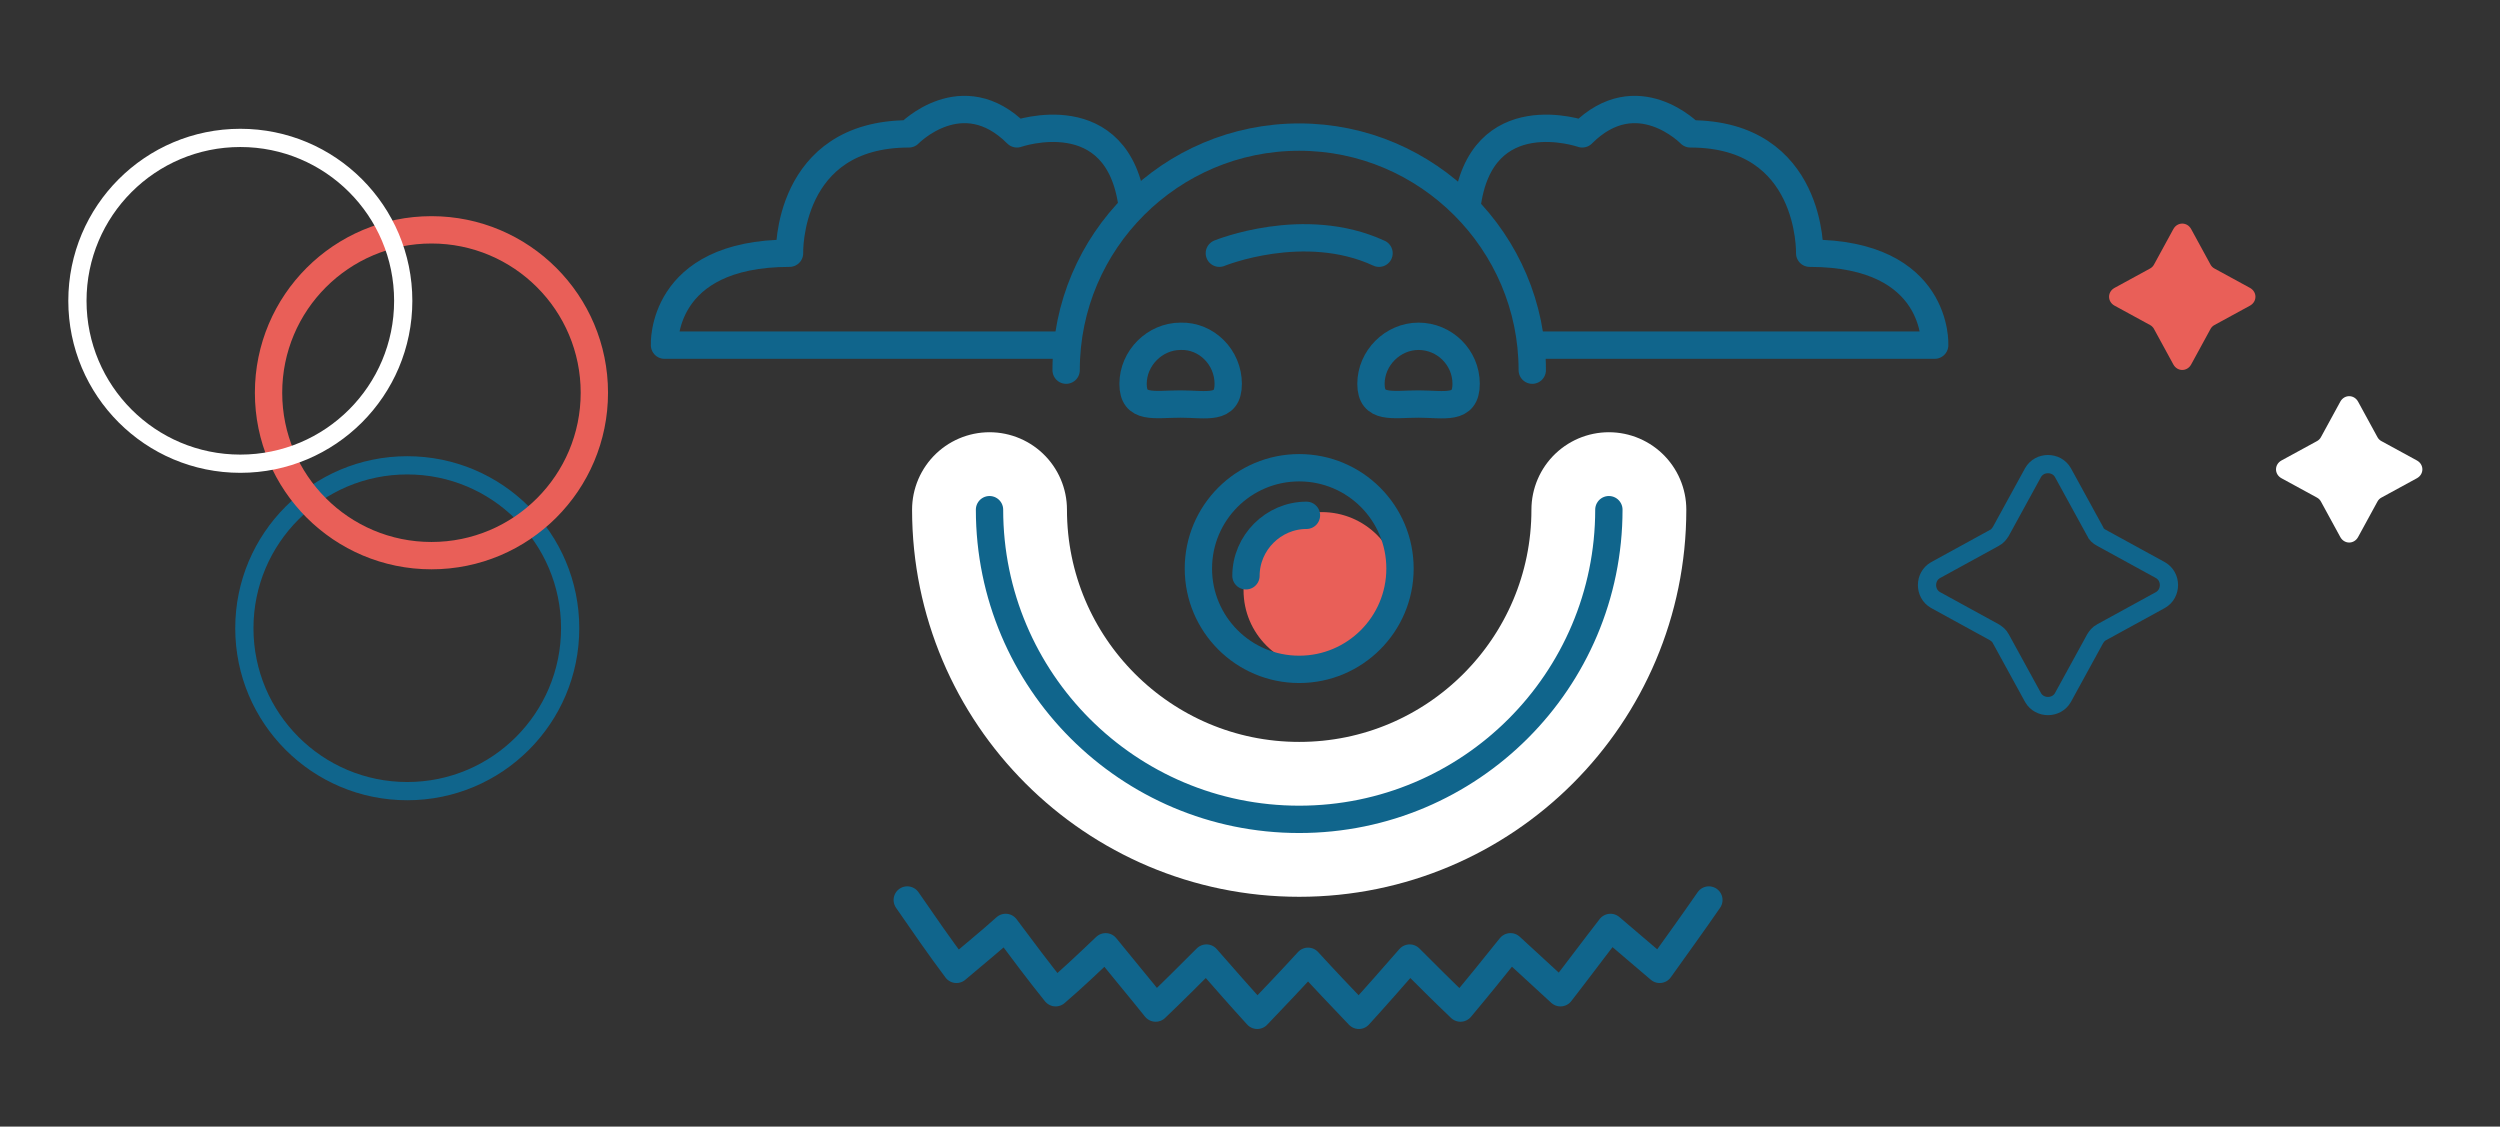 <?xml version="1.0" encoding="utf-8"?>
<!-- Generator: Adobe Illustrator 18.0.0, SVG Export Plug-In . SVG Version: 6.00 Build 0)  -->
<!DOCTYPE svg PUBLIC "-//W3C//DTD SVG 1.1//EN" "http://www.w3.org/Graphics/SVG/1.1/DTD/svg11.dtd">
<svg version="1.1" id="Layer_1" xmlns="http://www.w3.org/2000/svg" xmlns:xlink="http://www.w3.org/1999/xlink" x="0px" y="0px"
	 viewBox="0 0 310 139.7" enable-background="new 0 0 310 139.7" xml:space="preserve">
<rect x="0" y="0" width="310" height="139.7" fill="#333333" stroke="none"/>
<g>
	<g>
		
			<path fill="none" stroke="#FFFFFF" stroke-width="19.206" stroke-linecap="round" stroke-linejoin="round" stroke-miterlimit="10" d="
			M199.5,63.2c0,21.2-17.2,38.4-38.4,38.4s-38.4-17.2-38.4-38.4"/>
		
			<path fill="none" stroke="#10658C" stroke-width="3.389" stroke-linecap="round" stroke-linejoin="round" stroke-miterlimit="10" d="
			M199.5,63.2c0,21.2-17.2,38.4-38.4,38.4s-38.4-17.2-38.4-38.4"/>
		<g>
			
				<path fill="none" stroke="#10658C" stroke-width="3.389" stroke-linecap="round" stroke-linejoin="round" stroke-miterlimit="10" d="
				M152.3,47.6c0,3.3-2.7,2.5-5.9,2.5c-3.3,0-5.9,0.7-5.9-2.5s2.7-5.9,5.9-5.9C149.6,41.6,152.3,44.3,152.3,47.6z"/>
			
				<path fill="none" stroke="#10658C" stroke-width="3.389" stroke-linecap="round" stroke-linejoin="round" stroke-miterlimit="10" d="
				M181.8,47.6c0,3.3-2.7,2.5-5.9,2.5s-5.9,0.7-5.9-2.5s2.7-5.9,5.9-5.9S181.8,44.3,181.8,47.6z"/>
		</g>
		<g>
			<circle fill="#E95F58" cx="163.9" cy="73.2" r="9.7"/>
			
				<circle fill="none" stroke="#10658C" stroke-width="3.389" stroke-linecap="round" stroke-linejoin="round" stroke-miterlimit="10" cx="161.1" cy="70.5" r="12.5"/>
			
				<path fill="none" stroke="#10658C" stroke-width="3.389" stroke-linecap="round" stroke-linejoin="round" stroke-miterlimit="10" d="
				M154.5,71.4c0-4.1,3.4-7.5,7.5-7.5"/>
		</g>
		
			<path fill="none" stroke="#10658C" stroke-width="3.389" stroke-linecap="round" stroke-linejoin="round" stroke-miterlimit="10" d="
			M132.2,45.9c0-16,13-28.9,28.9-28.9s28.9,13,28.9,28.9"/>
		
			<path fill="none" stroke="#10658C" stroke-width="3.389" stroke-linecap="round" stroke-linejoin="round" stroke-miterlimit="10" d="
			M151.2,31.4c0,0,10.5-4.3,19.8,0"/>
		
			<path fill="none" stroke="#10658C" stroke-width="3.389" stroke-linecap="round" stroke-linejoin="round" stroke-miterlimit="10" d="
			M132.2,42.8H82.4c0,0-0.6-11.4,15.5-11.4c0,0-0.4-14.8,14.8-14.8c0,0,6.6-6.8,13.4,0c0,0,12.6-4.4,14.3,9"/>
		
			<path fill="none" stroke="#10658C" stroke-width="3.389" stroke-linecap="round" stroke-linejoin="round" stroke-miterlimit="10" d="
			M190.1,42.8h49.8c0,0,0.6-11.4-15.5-11.4c0,0,0.4-14.8-14.8-14.8c0,0-6.6-6.8-13.4,0c0,0-12.6-4.4-14.3,9"/>
	</g>
	<g>
		
			<circle fill="none" stroke="#10658C" stroke-width="2.26" stroke-linecap="round" stroke-linejoin="round" stroke-miterlimit="10" cx="50.5" cy="77.9" r="20.2"/>
		
			<circle fill="none" stroke="#E95F58" stroke-width="3.389" stroke-linecap="round" stroke-linejoin="round" stroke-miterlimit="10" cx="53.5" cy="48.7" r="20.2"/>
		
			<circle fill="none" stroke="#FFFFFF" stroke-width="2.26" stroke-linecap="round" stroke-linejoin="round" stroke-miterlimit="10" cx="29.8" cy="37.3" r="20.2"/>
	</g>
	<g>
		
			<path fill="none" stroke="#10658C" stroke-width="2.26" stroke-linecap="round" stroke-linejoin="round" stroke-miterlimit="10" d="
			M260.6,66.7l7.3,4c1.4,0.8,1.4,2.9,0,3.7l-7.3,4c-0.4,0.2-0.6,0.5-0.8,0.8l-4,7.3c-0.8,1.4-2.9,1.4-3.7,0l-4-7.3
			c-0.2-0.4-0.5-0.6-0.8-0.8l-7.3-4c-1.4-0.8-1.4-2.9,0-3.7l7.3-4c0.4-0.2,0.6-0.5,0.8-0.8l4-7.3c0.8-1.4,2.9-1.4,3.7,0l4,7.3
			C259.9,66.2,260.2,66.5,260.6,66.7z"/>
		<path fill="#E95F58" d="M274.6,33.3l4.4,2.4c0.9,0.5,0.9,1.7,0,2.2l-4.4,2.4c-0.2,0.1-0.4,0.3-0.5,0.5l-2.4,4.4
			c-0.5,0.9-1.7,0.9-2.2,0l-2.4-4.4c-0.1-0.2-0.3-0.4-0.5-0.5l-4.4-2.4c-0.9-0.5-0.9-1.7,0-2.2l4.4-2.4c0.2-0.1,0.4-0.3,0.5-0.5
			l2.4-4.4c0.5-0.9,1.7-0.9,2.2,0l2.4,4.4C274.2,33,274.4,33.2,274.6,33.3z"/>
		<path fill="#FFFFFF" d="M295.3,54.7l4.4,2.4c0.9,0.5,0.9,1.7,0,2.2l-4.4,2.4c-0.2,0.1-0.4,0.3-0.5,0.5l-2.4,4.4
			c-0.5,0.9-1.7,0.9-2.2,0l-2.4-4.4c-0.1-0.2-0.3-0.4-0.5-0.5l-4.4-2.4c-0.9-0.5-0.9-1.7,0-2.2l4.4-2.4c0.2-0.1,0.4-0.3,0.5-0.5
			l2.4-4.4c0.5-0.9,1.7-0.9,2.2,0l2.4,4.4C294.9,54.4,295.1,54.6,295.3,54.7z"/>
	</g>
	
		<path fill="none" stroke="#10658C" stroke-width="3.389" stroke-linecap="round" stroke-linejoin="round" stroke-miterlimit="10" d="
		M112.5,111.6c2,2.9,4,5.8,6.1,8.6c2-1.7,4.1-3.4,6.1-5.2c2.1,2.8,4.1,5.5,6.2,8.1c2.1-1.8,4.1-3.7,6.2-5.7c2.1,2.6,4.2,5.1,6.2,7.6
		c2.1-2,4.2-4.1,6.3-6.2c2.1,2.4,4.2,4.8,6.3,7.1c2.1-2.2,4.2-4.4,6.3-6.7c2.1,2.3,4.2,4.5,6.3,6.7c2.1-2.3,4.2-4.7,6.3-7.1
		c2.1,2.1,4.2,4.2,6.3,6.2c2.1-2.5,4.2-5.1,6.2-7.6c2.1,1.9,4.1,3.8,6.2,5.7c2.1-2.7,4.1-5.4,6.2-8.1c2.1,1.8,4.1,3.5,6.1,5.2
		c2-2.8,4.1-5.7,6.1-8.6"/>
</g>
</svg>
